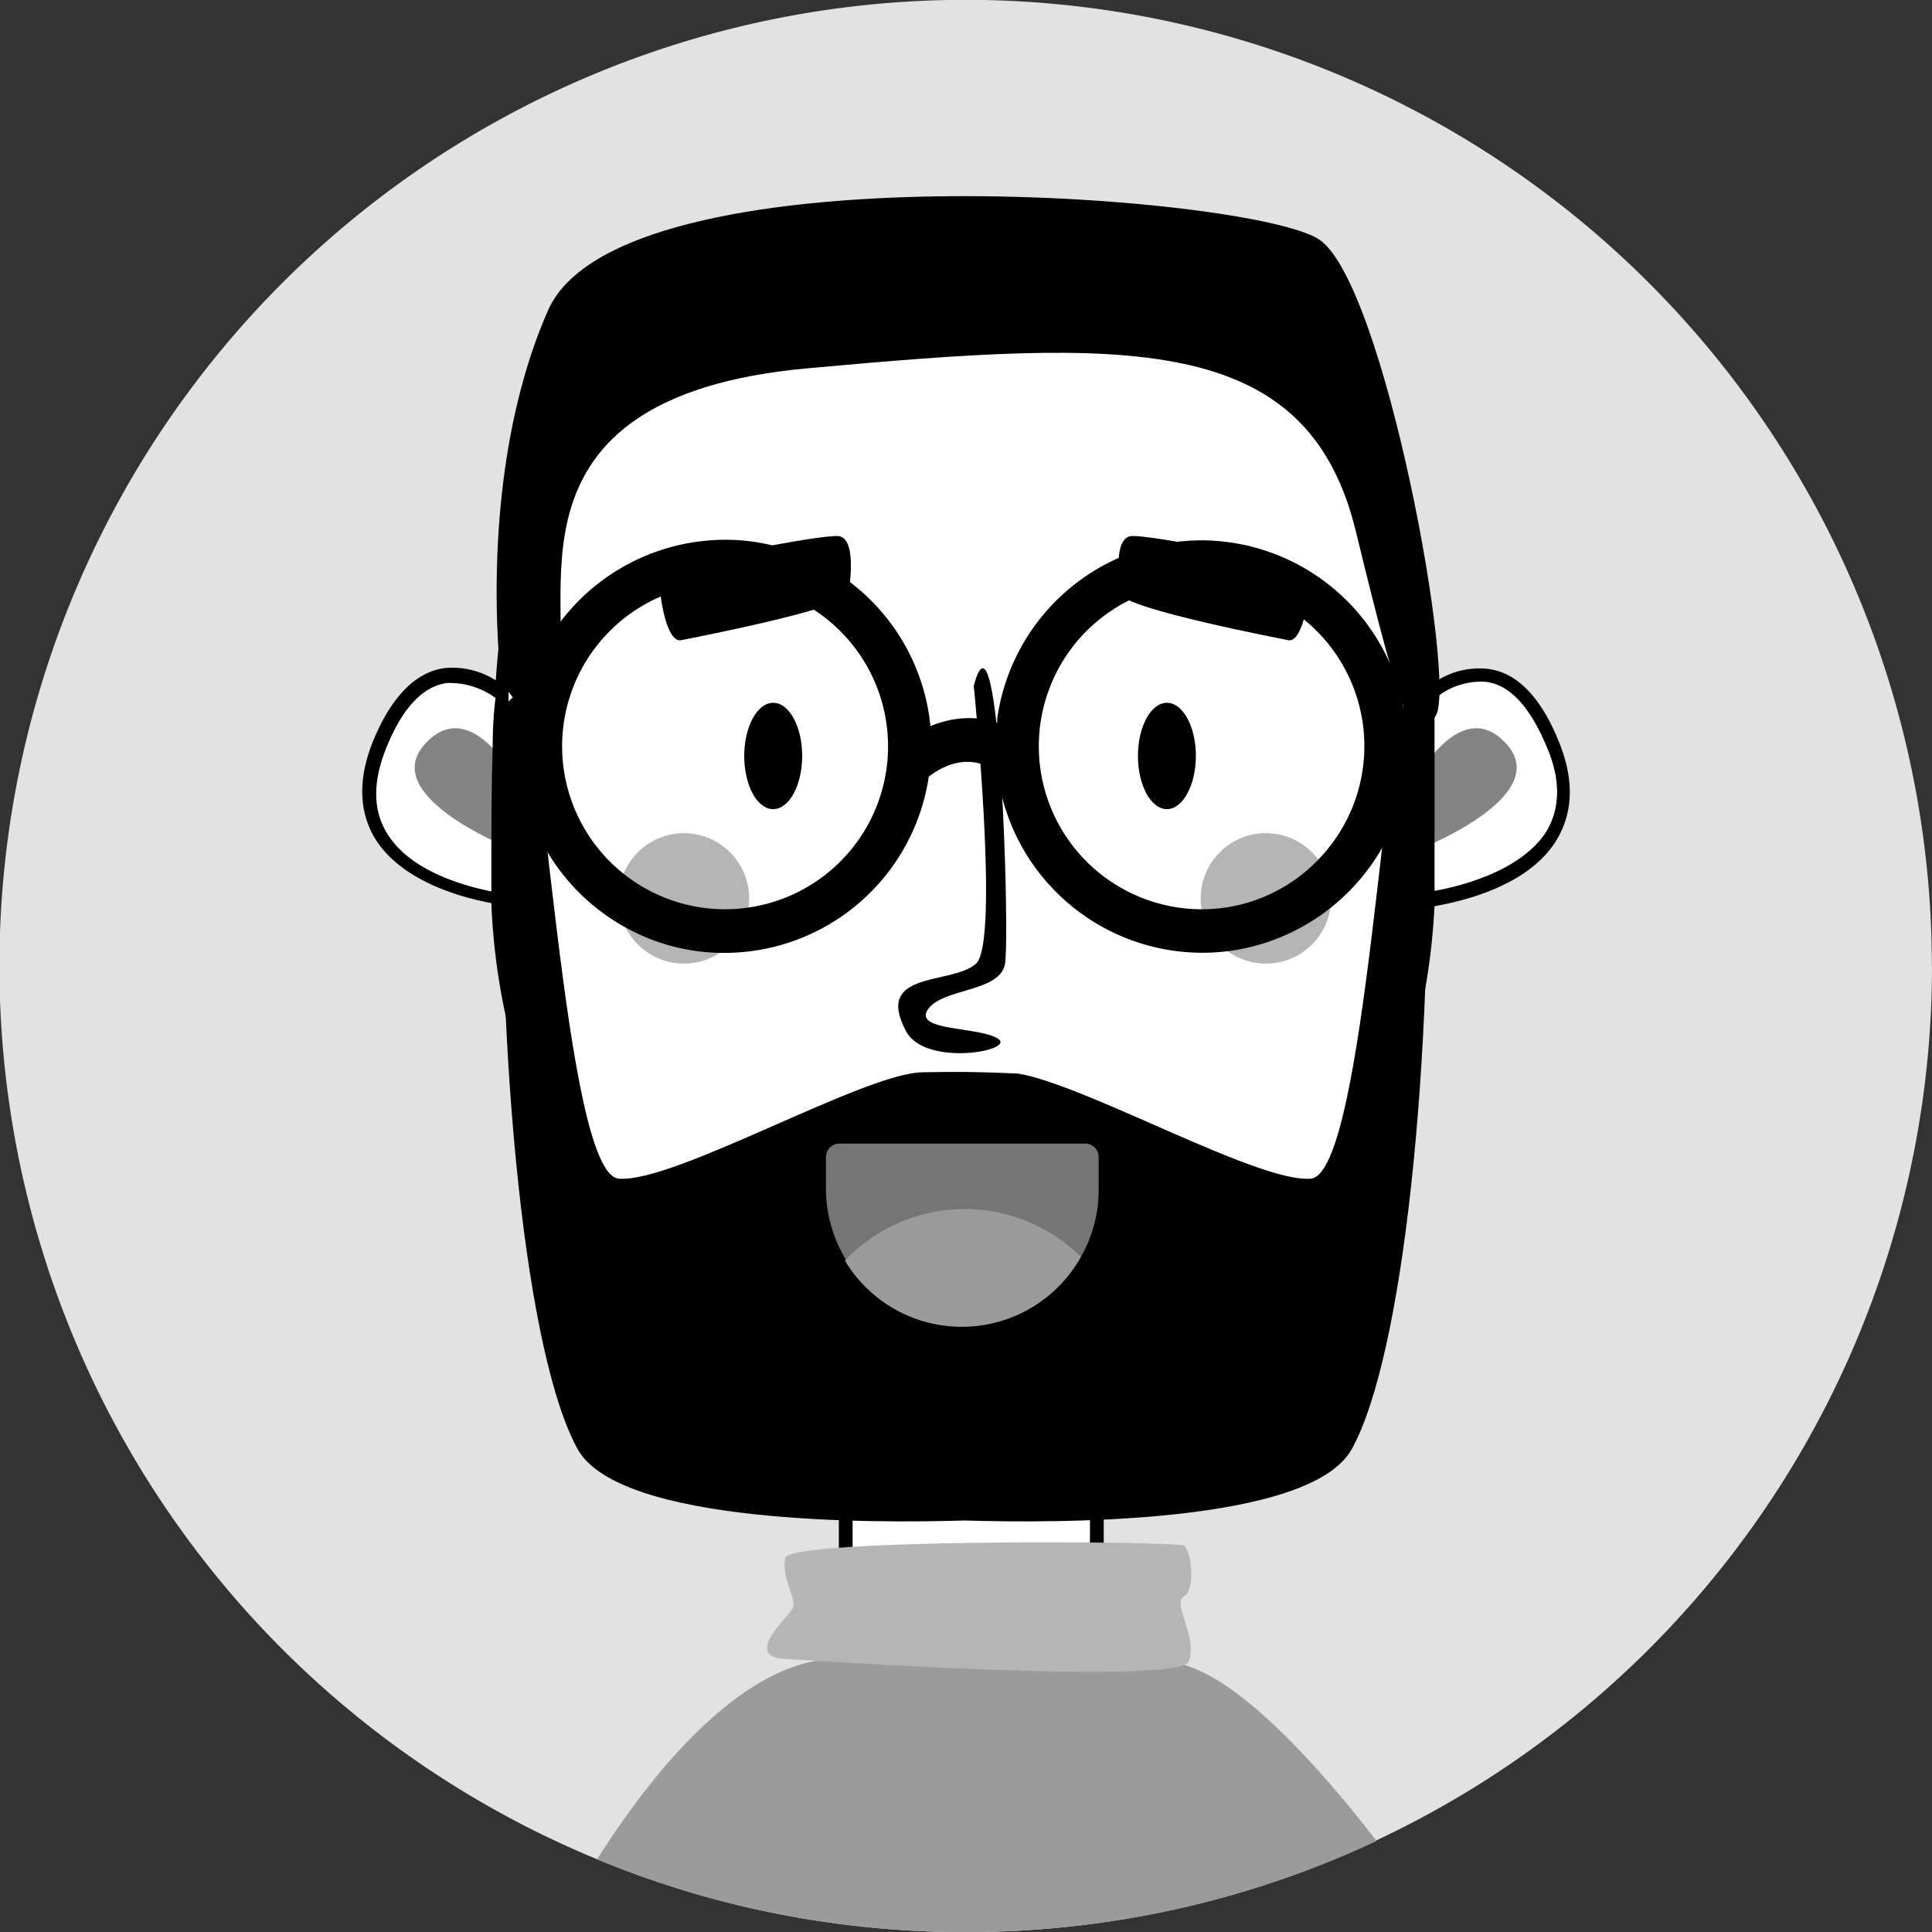 <svg xmlns="http://www.w3.org/2000/svg" viewBox="0 0 133.33 133.34"><rect x="0" y="0" width="133.33" height="133.34" fill="#333333" stroke="none"/><defs><style>.cls-1{fill:#e2e2e2;}.cls-2{fill:#fff;}.cls-3{fill:#9b9b9b;}.cls-4{fill:#b5b5b5;}.cls-5{fill:#848484;}.cls-6{fill:#757575;}</style></defs><g id="Layer_2" data-name="Layer 2"><g id="OBJECTS"><path class="cls-1" d="M133.33,66.67A66.65,66.65,0,0,1,95,127h0A65.69,65.69,0,0,1,80,132a67.23,67.23,0,0,1-27.29-.12h0a65.59,65.59,0,0,1-11.5-3.57,66.68,66.68,0,1,1,92.11-61.64Z"/><rect class="cls-2" x="58.36" y="101.34" width="17.33" height="16.17"/><path d="M57.89,100.86V118H76.17V100.86ZM75.22,117H58.84V101.81H75.22Z"/><path class="cls-3" d="M95,127.05A65.69,65.69,0,0,1,80,132a67.23,67.23,0,0,1-27.29-.12h0a65.59,65.59,0,0,1-11.5-3.57c2.87-4.55,8.69-12.51,15.08-13.69h0a7.9,7.9,0,0,1,.83-.12l.75-.07c.16,0,.31,0,.47,0l.48,0a107.73,107.73,0,0,1,13-.16c.85,0,2-.06,3.4,0l.48,0,.47,0c1.07.05,2.29.13,3.7.26a8.8,8.8,0,0,1,1.89.38C85.87,116.11,91.3,122.25,95,127.05Z"/><path class="cls-4" d="M54.53,114.5s26.83,1.84,27.5.17-1.17-4-.33-4.5.5-3.17,0-3.5-27.17-.5-27.5.83.83,2.84.5,3.5S51,114.5,54.53,114.5Z"/><path class="cls-2" d="M36.86,49.84S30.2,41.5,26.2,51.34s9.66,10.83,9.66,10.83Z"/><path d="M37.23,49.54a8.54,8.54,0,0,0-.66-.73,4.25,4.25,0,0,0-.37-.36l-.07-.07a5,5,0,0,0-.42-.36,7,7,0,0,0-.58-.47l-.27-.19a1.37,1.37,0,0,0-.2-.13,4.92,4.92,0,0,0-.45-.28,5.57,5.57,0,0,0-3.56-.84c-2,.29-3.65,2-4.89,5-1.07,2.62-1,4.9.13,6.77,1.77,2.85,5.68,4,8,4.44l.47.09.26,0,.22,0c.54.08.89.11.95.11l.47,0,.48-6,.3-3.67.27-3.37ZM36,54.19l0,.28L36,55l-.55,6.7-.58-.09a.69.69,0,0,1-.2,0l-.28,0-.47-.09c-2.22-.45-5.69-1.52-7.2-4-1-1.6-1-3.59-.06-5.91,1.1-2.73,2.5-4.23,4.15-4.47a3.88,3.88,0,0,1,.48,0,5.36,5.36,0,0,1,2.87,1,5.15,5.15,0,0,1,.45.32,4,4,0,0,1,.39.3l.08.07c.34.28.63.55.86.78l.46.5Z"/><path class="cls-5" d="M36,54.5s-3.33-6.83-6.67-3.16,6.17,7.33,6.17,7.33Z"/><path class="cls-2" d="M96.46,49.84s6.67-8.34,10.67,1.5-9.67,10.83-9.67,10.83Z"/><path d="M107.57,51.16c-1.24-3.06-2.89-4.76-4.9-5a5.44,5.44,0,0,0-3.34.72l-.52.31-.47.31-.45.34-.31.26c-.27.23-.51.45-.71.65h0s0,0,0,0c-.44.43-.71.77-.75.81l-.12.15.21,2.61.28,3.45L97,62.68l.47,0,.51,0,.48-.06h0l.46-.07c2.27-.39,6.59-1.49,8.47-4.53C108.59,56.06,108.64,53.78,107.57,51.16ZM99,61.48l-.47.08h0l-.46.07-.15,0L97.35,55l0-.48-.22-2.63L97,50l.07-.08.27-.29c.18-.18.4-.4.66-.63l.27-.24.18-.14a4.17,4.17,0,0,1,.47-.36c.15-.11.3-.22.46-.32a4.88,4.88,0,0,1,3.21-.88c1.65.24,3,1.74,4.15,4.47,1,2.32.93,4.31-.06,5.91C105,60,101.16,61.09,99,61.48Z"/><path class="cls-5" d="M97.3,54.5s3.33-6.83,6.66-3.16-6.16,7.33-6.16,7.33Z"/><path class="cls-2" d="M98.53,60.5C98.53,81.77,84.17,99,66.45,99S34.36,81.77,34.36,60.5c0-10.63-.09-24.74,5.71-31.7S57.59,22,66.45,22c7.75,0,19.83-.57,25.37,4.92C99,34,98.53,48.54,98.53,60.5Z"/><path d="M99,52c0-.78,0-1.56,0-2.34,0-.46,0-.93,0-1.39,0-.19,0-.38,0-.57l0-.54c-.46-8.18-2-15.9-6.65-20.56-5.23-5.17-15.89-5.11-23.69-5.06H65.81c-9,0-20.29,0-26.1,7-3.25,3.91-4.69,9.88-5.32,16.3-.07.72-.13,1.43-.18,2.16a4.58,4.58,0,0,0,0,.53c0,.18,0,.36,0,.54C34.06,49.2,34,50.4,34,51.58c-.07,2.16-.08,4.29-.09,6.36V60.5c0,.3,0,.6,0,.9s0,.32,0,.48,0,.33,0,.49a45.08,45.08,0,0,0,1,7.8C38.5,87,51.28,99.48,66.45,99.48c15.69,0,28.83-13.37,31.88-31.09A46,46,0,0,0,99,62.46c0-.16,0-.32,0-.49s0-.32,0-.49,0-.65,0-1V58.14C99,56.12,99,54.05,99,52ZM66.45,98.53c-16.86,0-30.68-16-31.57-36,0-.16,0-.32,0-.48s0-.32,0-.49c0-.35,0-.71,0-1.06V58.38c0-1.82,0-3.74.06-5.7,0-1.31.08-2.64.16-4,0-.08,0-.15,0-.23s0-.23,0-.35l0-.36a1.55,1.55,0,0,1,0-.22c.49-7.19,1.8-14.24,5.31-18.45,5.38-6.47,16-6.62,24.7-6.62h3.34c7.63,0,18.07-.11,23,4.79,4.6,4.56,6,12.32,6.4,20.53,0,.16,0,.32,0,.47s0,.09,0,.13l0,.6c0,.44,0,.89,0,1.33,0,1,0,2,.05,2.92,0,1.8,0,3.58,0,5.33V60.5c0,.38,0,.76,0,1.13,0,.16,0,.32,0,.47s0,.33,0,.49C97.11,82.59,83.3,98.53,66.45,98.53Z"/><path d="M98.46,52.17S99,48,97.29,48s-3,33-6.83,33.34c-3.6.31-15.44-6.44-20.18-7.25-4-.19-5.77-.09-6.58-.09-4,0-17.17,7.67-21,7.34S37.53,48,35.86,48s-1.16,4.17-1.16,4.17c-.5,21.5,1.66,41.5,5.16,47.83,2.89,5.22,20.56,5.12,26.72,4.93,6.15.19,23.83.29,26.71-4.93C96.79,93.67,99,73.67,98.46,52.17Z"/><path class="cls-6" d="M75.82,79.86v2.25a9.26,9.26,0,0,1-1.22,4.62A9.43,9.43,0,0,1,57,82.11V79.86a.94.94,0,0,1,.94-.94h17A.93.93,0,0,1,75.82,79.86Z"/><path class="cls-3" d="M74.6,86.73A9.41,9.41,0,0,1,58.31,87a11.38,11.38,0,0,1,16.29-.25Z"/><path d="M34.57,46.8s2,4.62,3.75-.13S33.7,27.42,55.7,25.42,90.2,22.8,93.57,36.67s4,15,5.5,12.75-3.5-29.75-8-32.87-48.25-6.5-53.25,4.87S34.57,46.8,34.57,46.8Z"/><path d="M88.86,44.17S77.53,42,77.36,41s-.5-3.83.67-4,12.17,2,12.33,2.67S90,44.5,88.86,44.17Z"/><path d="M47.05,44.17S58.39,42,58.55,41s.5-3.83-.66-4-12.17,2-12.34,2.67S45.89,44.5,47.05,44.17Z"/><path d="M55.36,52.17c0,2-.89,3.67-2,3.67s-2-1.64-2-3.67.9-3.67,2-3.67S55.36,50.14,55.36,52.17Z"/><path d="M82.53,52.17c0,2-.9,3.67-2,3.67s-2-1.64-2-3.67.9-3.67,2-3.67S82.53,50.14,82.53,52.17Z"/><path d="M67.2,47.34S69,65,67.36,66.5s-7.09.43-4.83,4.67c1.33,2.5,7.67,1.33,6.33.5s-5.83-.5-4.83-2,5-1.17,5.33-3.17S69,40.5,67.2,47.34Z"/><circle class="cls-4" cx="87.36" cy="62" r="4.5"/><circle class="cls-4" cx="47.2" cy="62" r="4.5"/><path d="M64.21,50.1a14.23,14.23,0,0,0-5.54-9.92,14,14,0,0,0-5.36-2.54A13.64,13.64,0,0,0,50,37.25,14.3,14.3,0,0,0,36.14,48.32a.13.13,0,0,0,0,.06c0,.1-.05.2-.07.3s0,.17-.05.25l-.09.56a14.86,14.86,0,0,0-.14,2A14,14,0,0,0,36,54.19a13.74,13.74,0,0,0,.35,1.44c.12.38.24.74.39,1.1a13.77,13.77,0,0,0,1,2A14.31,14.31,0,0,0,43.16,64a14,14,0,0,0,6.53,1.76H50a14.26,14.26,0,0,0,14.1-12.19,14,14,0,0,0,.15-2.06A13,13,0,0,0,64.21,50.1ZM51.65,62.63a10.84,10.84,0,0,1-1.62.12,11.25,11.25,0,0,1-4.42-21.59,11.2,11.2,0,0,1,10.56.92,11.24,11.24,0,0,1-4.52,20.55Z"/><path d="M97,49.91c0-.2,0-.41-.08-.61l-.09-.53a.06.06,0,0,1,0,0,1,1,0,0,0,0-.17,13.78,13.78,0,0,0-.89-2.77,14.26,14.26,0,0,0-13-8.54,15,15,0,0,0-1.79.11,13.9,13.9,0,0,0-3.85,1.06,14.3,14.3,0,0,0-8.48,11.13c0,.11,0,.22,0,.32a14.7,14.7,0,0,0-.09,1.63,14.26,14.26,0,0,0,.11,1.74,13.07,13.07,0,0,0,.49,2.35,14.27,14.27,0,0,0,15.51,10,14.38,14.38,0,0,0,10.72-7.44,13.81,13.81,0,0,0,1-2.44,13.26,13.26,0,0,0,.37-1.41,13.67,13.67,0,0,0,.27-2.5c0-.11,0-.23,0-.34A13.86,13.86,0,0,0,97,49.91ZM91,59.3a11.14,11.14,0,0,1-8,3.45h-.06a11.25,11.25,0,0,1,0-22.5A11.24,11.24,0,0,1,91,59.3Z"/><path d="M63.88,53.78l-2-2.22c1.72-1.57,5.94-3.59,9.57,0L69.3,53.73C66.81,51.24,64.17,53.51,63.88,53.78Z"/></g></g></svg>